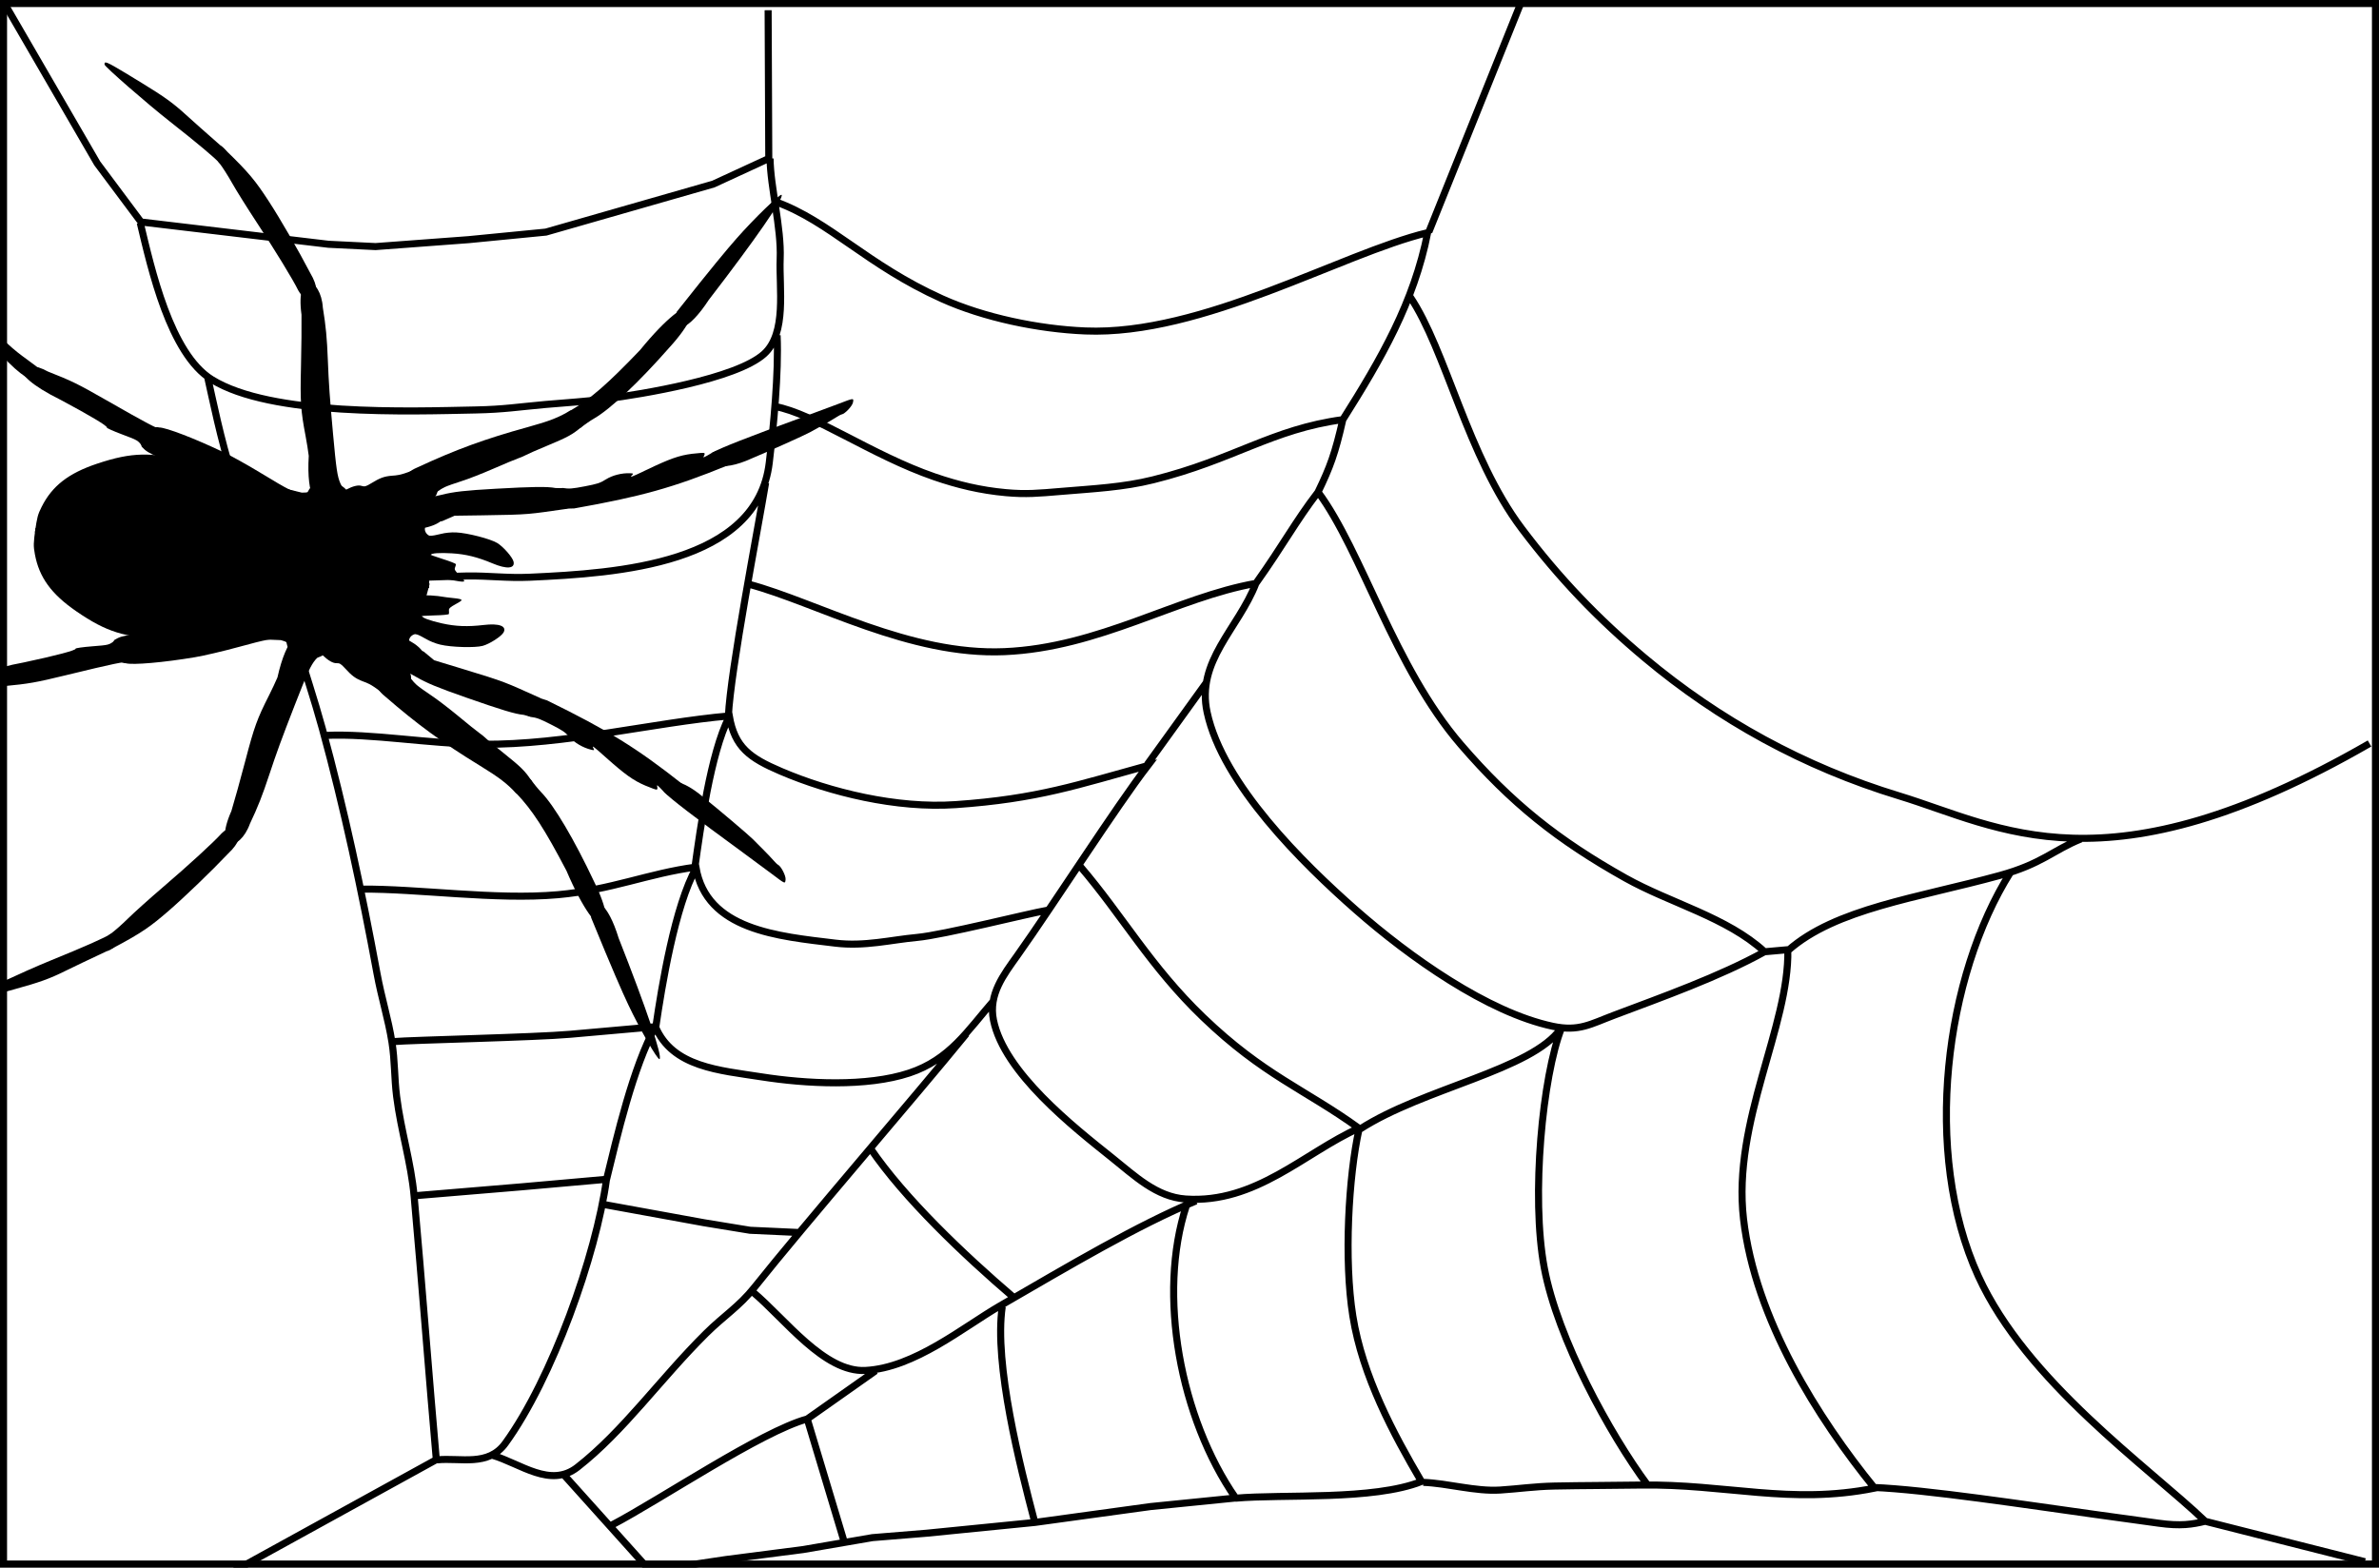 <?xml version="1.0" encoding="UTF-8" standalone="no"?>
<!-- Created with Inkscape (http://www.inkscape.org/) -->

<svg
   version="1.1"
   id="svg2486"
   width="674.363"
   height="444.423"
   viewBox="0 0 674.363 444.423"
   style="background: black"
   sodipodi:docname="spider03.svg"
   inkscape:version="1.1.1 (3bf5ae0d25, 2021-09-20)"
   xmlns:inkscape="http://www.inkscape.org/namespaces/inkscape"
   xmlns:sodipodi="http://sodipodi.sourceforge.net/DTD/sodipodi-0.dtd"
   xmlns="http://www.w3.org/2000/svg"
   xmlns:svg="http://www.w3.org/2000/svg">
  <rect x="0" y="0" width="674.363" height="444.423" fill="#808080" stroke="none"/>
  <script
     href="animate.js"
     id="script3666" />
  <defs
     id="defs2490" />
  <sodipodi:namedview
     id="namedview2488"
     pagecolor="#000000"
     bordercolor="#666666"
     borderopacity="1.0"
     inkscape:pageshadow="2"
     inkscape:pageopacity="0"
     inkscape:pagecheckerboard="0"
     showgrid="false"
     inkscape:zoom="1.4142136"
     inkscape:cx="319.25871"
     inkscape:cy="249.60869"
     inkscape:window-width="1916"
     inkscape:window-height="1037"
     inkscape:window-x="0"
     inkscape:window-y="18"
     inkscape:window-maximized="1"
     inkscape:current-layer="layer1"
     objecttolerance="1"
     fit-margin-top="0"
     fit-margin-left="0"
     fit-margin-right="0"
     fit-margin-bottom="0" />
  <g
     inkscape:groupmode="layer"
     id="layer1"
     inkscape:label="web"
     transform="translate(164.307,79.966)"
     style="display:inline">
    <rect
       style="opacity:1;fill:#ffffff;fill-opacity:1;stroke:#000000;stroke-width:2;stroke-linecap:round;stroke-miterlimit:4;stroke-dasharray:none;stroke-opacity:1"
       id="rect22560"
       width="672.363"
       height="442.423"
       x="-163.307"
       y="-78.966" />
    <path
       style="fill:none;stroke:#000000;stroke-width:2;stroke-miterlimit:4;stroke-dasharray:none;stroke-opacity:1"
       d="m 53.431,-77.065 0.183,42.038 -15.718,7.251 -47.454,13.61 -21.929,2.144 -26.369,1.963 -13.329,-0.654 -53.149,-6.319 -12.409,-16.622 -26.845,-46.283 m 217.571,44.895 c 0.079,8.151 3.228,19.524 2.863,28.457 -0.335,8.243 1.969,21.1 -4.579,26.977 -7.932,7.118 -35.018,11.425 -44.366,12.67 -6.435,0.856 -10.673,1.033 -17.549,1.643 -7.725,0.685 -11.767,1.395 -19.769,1.554 -18.756,0.378 -58.06,1.821 -74.864,-8.618 -11.82,-7.344 -17.145,-31.382 -20.265,-44.406 M 55.977,15.108 c 0.478,10.653 -1.025,25.97 -2.224,36.095 -3.404,28.775 -42.903,31.351 -67.906,32.48 -6.462,0.29 -11.612,-0.45 -17.727,-0.357 -12.645,0.192 -40.396,2.468 -52.528,-4.439 -12.123,-6.901 -18.103,-38.95 -21.131,-52.339 m -1.842,344.058 66.754,-36.746 c -1.928,-21.741 -4.17,-51.217 -6.286,-74.65 -0.877,-9.715 -3.723,-18.458 -4.964,-28.316 -0.667,-5.303 -0.487,-10.099 -1.32,-15.367 -1.045,-6.612 -2.945,-12.471 -4.246,-19.531 -4.245,-23.026 -9.328,-46.947 -15.493,-69.41 C -77.531,109.844 -83.559,95.26 -85.417,78.301 m 13.311,50.228 c 13.29,-0.604 29.1,2.391 44.458,2.513 23.635,0.191 48.388,-6.125 70.066,-8.05 1.524,8.941 5.833,11.954 14.677,15.733 13.894,5.939 32.722,10.584 49.487,9.425 23.354,-1.616 34.776,-5.671 54.487,-11.082 -9.132,11.879 -26.517,39.118 -37.012,53.891 -3.84,5.406 -8.236,10.985 -6.747,18.294 3.034,14.881 22.67,30.28 33.537,38.967 6.499,5.195 12.639,11.177 20.948,11.744 19.859,1.356 33.679,-13.154 49.092,-20.082 -15.336,-11.062 -27.039,-14.997 -44.178,-31.474 -14.939,-14.362 -22.915,-28.863 -34.807,-42.737 m -203.798,6.434 c 16.059,-0.146 38.104,3.147 55.724,1.584 15.156,-1.344 25.661,-6.052 39.12,-7.829 2.998,17.897 23.295,19.596 39.514,21.559 8.333,1.008 15.719,-0.928 23.152,-1.612 7.602,-0.699 31.428,-6.765 36.919,-7.696 m -185.528,37.234 c 5.93,-0.477 40.358,-1.203 50.332,-2.088 8.981,-0.797 15.767,-1.398 24.141,-2.141 4.87,11.493 18.18,12.35 30.014,14.204 12.658,1.983 29.876,2.916 41.931,-1.073 11.524,-3.814 16.614,-12.115 23.907,-20.467 M -40.448,333.916 c 6.744,-0.679 14.509,2.022 19.39,-4.706 C -7.807,310.943 4.652,275.991 7.621,254.373 l -24.141,2.141 -30.298,2.53 m 22.089,73.564 c 8.021,2.378 16.403,9.418 24.107,3.406 13.078,-10.207 23.489,-25.083 36.448,-37.938 5.024,-4.983 9.362,-7.596 13.698,-13.034 14.42,-18.091 45.199,-53.644 60.086,-71.906 m -114.061,125.048 24.422,27.194 21.54,-3.213 21.868,-2.824 19.608,-3.374 15.372,-1.254 30.695,-3.057 32.779,-4.5 24.116,-2.424 C 170.229,322.039 163.726,287.013 171.969,261.916 M 9.144,352.391 C 22.957,345.147 51.547,325.841 64.52,322.322 l 10.546,35.092 M 21.32,370.977 19.869,365.526 M 6.746,261.493 35.255,266.686 48.31,268.825 62.043,269.454 M 7.624,254.422 C 10.497,242.662 15.191,222.332 21.529,211.03 m 0.094,-0.05 c 1.643,-11.314 5.39,-34.139 11.415,-44.884 m -0.333,-0.379 c 1.49,-10.661 4.4,-32.023 9.627,-42.383 m 6.775,162.99 c 9.145,7.656 20.2,22.841 31.888,22.243 13.879,-0.71 27.755,-12.289 38.188,-18.33 19.717,-11.417 38.945,-22.839 55.518,-29.729 M 42.165,123.077 c 0.589,-12.93 8.441,-53.449 10.554,-66.154 M 64.52,322.322 83.892,308.663 M 47.979,85.665 c 19.321,5.192 45.53,20.273 72.452,19.117 26.92,-1.156 48.769,-15.374 71.275,-19.364 -5.084,12.986 -16.993,21.986 -13.824,36.618 4.403,20.323 27.106,42.747 42.14,55.953 15.22,13.373 37.319,29.06 55.813,33.001 7.415,1.581 10.736,-0.625 17.417,-3.14 13.519,-5.092 29.821,-10.893 42.643,-17.985 -10.681,-9.799 -26.744,-13.767 -39.455,-20.897 C 277.38,158.281 264.153,147.806 249.793,131.142 230.857,109.165 221.813,76.373 209.317,59.525 202.717,68.184 199.633,74.262 191.706,85.418 M 55.36,35.274 c 11,1.973 27.397,13.792 45.192,19.936 6.571,2.266 13.081,3.845 20.306,4.497 5.71,0.515 9.242,0.178 15.453,-0.344 9.586,-0.804 17.758,-1.188 26.25,-3.297 22.858,-5.677 33.637,-14.353 53.783,-17.071 -2.199,9.645 -3.607,13.455 -7.027,20.531 M 55.645,-22.727 c 15.248,5.531 25.781,17.88 47.066,27.464 11.934,5.372 27.352,8.579 40.623,9.125 33.222,1.365 72.521,-21.947 97.062,-27.877 -3.941,19.813 -13.131,35.703 -24.053,53.009 M 122.906,287.755 C 109.091,275.942 92.051,259.781 82.402,245.583 m 46.487,105.536 c -3.954,-15.058 -11.477,-44.345 -9.093,-60.637 m 41.079,-153.665 16.87,-23.394 m 8.119,231.365 c 13.67,-1.212 38.994,0.704 52.756,-4.727 -7.917,-13.498 -16.715,-29.831 -19.447,-46.939 -2.54,-15.894 -1.218,-39.553 1.751,-52.916 m 0.303,-0.076 c 18.013,-11.633 48.674,-16.737 56.897,-28.493 m -38.97,128.657 c 6.957,0.259 14.737,2.63 21.8,2.178 5.276,-0.337 9.585,-1.017 15.383,-1.134 8.991,-0.181 13.953,-0.122 24.306,-0.28 24.466,-0.374 42.478,5.671 66.435,0.882 -16.11,-19.857 -33.872,-47.902 -37.163,-76.336 -3.196,-27.631 13.005,-54.611 12.565,-76.322 l -6.584,0.584 M 235.37,4.126 c 10.203,15.088 16.258,45.297 31.676,65.762 10.624,14.099 21.702,25.648 34.924,36.716 20.959,17.545 45.054,30.854 72.031,39.063 28.522,8.678 58.527,28.289 133.373,-14.845 M 240.718,-14.195 266.813,-79.157 m 35.838,420.117 c -10.572,-14.28 -25.437,-41.297 -29.215,-61.498 -3.786,-20.242 -0.48,-54.427 4.903,-68.01 m 64.216,-21.952 c 13.398,-11.886 36.728,-14.878 59.99,-21.263 11.954,-3.283 14.938,-7.071 23.021,-10.36 m -58.928,183.854 c 14.839,0.563 44.361,5.082 63.033,7.667 5.755,0.796 12.384,1.696 17.903,2.472 6.258,0.879 9.552,0.338 13.234,-0.547 -16.419,-15.62 -50.66,-39.565 -64.338,-69.501 -16.02,-35.064 -9.385,-85.147 9.104,-114.446 m 55.06,183.914 45.429,11.503"
       id="path16323"
       sodipodi:nodetypes="ccccccccccccccscccccccccccscccscccccccscccccccscccccscccccccccccccccccccccccccccccccccccccccccccccccccccccccccccccccsccccccccccccccccccccsccccccccscccccccccccccccccc" />
  </g>
  <g
     inkscape:groupmode="layer"
     inkscape:label="spider-layer"
     id="spider-translate"
     style="display:inline"
     sodipodi:insensitive="true"
     transform="translate(0.243,-0.246)">
    <g
       id="spider-rotate"
       transform="rotate(8.04,128.296,-264.835)"
       inkscape:transform-center-x="-21.92031">
      <g
         id="g3852"
         style="fill:#000000">
        <g
           id="leg1a"
           inkscape:transform-center-x="-55.06347"
           inkscape:transform-center-y="-22.366743"
           style="fill:#000000"
           transform="rotate(-15,180.167,141.723)">
          <g
             id="leg1b"
             inkscape:transform-center-x="-41.876954"
             inkscape:transform-center-y="-7.2971954"
             transform="rotate(-2.037,215.831,142.643)"
             style="fill:#000000">
            <g
               id="leg1c"
               inkscape:transform-center-x="-19.456238"
               inkscape:transform-center-y="-4.0845189"
               transform="rotate(-0.276,261.668,138.475)"
               style="fill:#000000">
              <path
                 id="path2860"
                 style="fill:#000000;stroke-width:1"
                 d="m 271.539,139.979 c 4.842,-1.138 15.959,-4.1 17.439,-4.646 0.44,-0.162 2.096,-0.756 3.68,-1.318 1.584,-0.562 3.484,-1.293 4.223,-1.623 0.738,-0.33 1.538,-0.6 1.777,-0.6 0.934,0 3.357,-1.864 3.699,-2.846 0.43,-1.232 0.549,-1.226 -4.336,-0.217 -2.07,0.427 -6.5,1.298 -9.844,1.936 -16.553,3.154 -25.264,5.03 -27.533,5.932 -2.815,2.862 1.072,6.09 10.895,3.383 z"
                 sodipodi:nodetypes="cssssssscc" />
            </g>
            <path
               id="path3974"
               style="fill:#000000;stroke-width:1"
               d="m 219.539,146.082 c 19.311,-0.353 28.688,-1.435 44.946,-5.257 2.378,-1.843 -0.113,-5.503 -3.841,-4.229 -2.761,1.097 -2.929,1.13 -2.379,0.467 0.223,-0.268 0.299,-0.591 0.172,-0.719 -0.127,-0.128 -1.695,-0.279 -3.484,-0.336 -3.678,-0.116 -6.475,0.404 -13.555,2.521 -4.591,1.373 -5.025,1.457 -4.176,0.812 0.517,-0.392 0.479,-0.447 -0.439,-0.631 -2.342,-0.468 -5.068,-0.216 -7.094,0.656 -1.736,0.747 -2.529,0.875 -6.201,0.996 -3.618,0.12 -4.495,0.048 -6.24,-0.516 -3.578,-0.653 -7.176,5.423 2.291,6.234 z"
               sodipodi:nodetypes="cccsscssssscc" />
          </g>
          <path
             id="path4761"
             style="fill:#000000;stroke-width:1"
             d="m 182.098,144.992 3.68,-1.1 7.682,0.828 c 13.854,1.494 13.098,1.295 24.018,1.095 3.52,-0.479 3.535,-5.805 -2.291,-6.234 -2.337,-0.754 -6.433,-1.181 -16.911,-1.869 -8.671,-0.569 -11.894,-0.601 -15.504,-0.148 -1.469,0.184 -2.736,0.27 -2.816,0.189 -3.032,0.572 -5.629,7.584 2.143,7.238 z"
             sodipodi:nodetypes="ccsccsccc" />
        </g>
        <g
           id="leg3a"
           inkscape:transform-center-x="-43.743097"
           inkscape:transform-center-y="-45.614131"
           style="fill:#000000"
           transform="rotate(-3.227,174.82,135.314)">
          <g
             id="leg3b"
             inkscape:transform-center-x="-24.308307"
             inkscape:transform-center-y="-35.257421"
             style="fill:#000000"
             transform="rotate(1.621,215.849,114.276)">
            <g
               id="leg3c"
               inkscape:transform-center-x="-10.150063"
               inkscape:transform-center-y="-18.23515"
               style="fill:#000000"
               transform="rotate(-5.391,244.311,80.929)">
              <path
                 id="path5674"
                 style="fill:#000000;stroke-width:1"
                 d="m 251.826,75.631 c 12.829,-17.296 20.868,-29.351 20.09,-30.129 -0.427,-0.427 -7.612,6.779 -12.492,12.529 -2.763,3.256 -6.875,8.36 -16.634,21.178 -1.304,7.228 3.567,5.155 9.037,-3.579 z"
                 sodipodi:nodetypes="csscc" />
            </g>
            <path
               id="path6236"
               style="fill:#000000;stroke-width:1"
               d="m 219.342,114.99 c 0.9,-0.918 2.428,-2.252 3.396,-2.963 4.305,-3.163 11.431,-11.588 19.084,-22.561 10.004,-13.836 4.953,-18.746 -8.322,1.844 -8.021,10.536 -12.39,15.295 -17.627,19.207 -3.524,3.22 -2.743,8.455 3.469,4.473 z"
               sodipodi:nodetypes="cscccc" />
          </g>
          <path
             id="path7485"
             style="fill:#000000;stroke-width:1"
             d="m 178.935,137.944 c 0.662,-0.749 2.052,-2.064 3.288,-2.776 0.723,-0.416 2.796,-1.36 4.605,-2.096 1.81,-0.736 5.698,-2.642 8.641,-4.236 2.942,-1.594 5.997,-3.185 6.789,-3.535 0.792,-0.35 1.8,-0.887 2.24,-1.191 0.44,-0.305 2.96,-1.671 5.6,-3.037 5.656,-2.926 7.052,-3.845 9.244,-6.082 1.67,-1.806 -0.83,-4.863 -3.469,-4.473 -2.897,2.164 -5.588,3.489 -11.535,5.68 -11.879,4.376 -19.713,8.011 -30.352,14.08 -7.774,4.035 -1.541,12.127 4.949,7.667 z"
             sodipodi:nodetypes="cssssssccscc" />
        </g>
        <g
           id="leg5a"
           inkscape:transform-center-x="34.654213"
           inkscape:transform-center-y="-57.638184"
           transform="rotate(-4.953,149.272,141.582)"
           style="fill:#000000">
          <g
             id="leg5b"
             inkscape:transform-center-x="31.837373"
             inkscape:transform-center-y="-27.956301"
             transform="rotate(-4.365,141.481,84.345)"
             style="fill:#000000">
            <g
               id="leg5c"
               inkscape:transform-center-x="17.355827"
               inkscape:transform-center-y="-9.5656309"
               transform="rotate(-2.733,117.53,45.183)"
               style="fill:#000000">
              <path
                 id="path8417"
                 style="fill:#000000;stroke-width:1"
                 d="m 86.33,16.572 c -0.2,0.038 -0.232,0.251 -0.232,0.561 0,0.602 11.059,11.704 17.281,17.35 7.641,6.933 12.059,11.199 13.4,12.938 2.877,0.972 3.711,-2.753 0.396,-5.219 -3.452,-3.478 -7.492,-7.604 -8.977,-9.168 -3.438,-3.621 -5.766,-5.564 -11.887,-9.926 -7.272,-5.182 -9.382,-6.648 -9.982,-6.535 z"
                 sodipodi:nodetypes="sssccssss" />
            </g>
            <path
               id="path9003"
               style="fill:#000000;stroke-width:1"
               d="m 116.779,47.42 c 0.742,0.962 2.269,3.477 3.393,5.59 1.124,2.113 4.194,7.274 6.822,11.471 5.124,8.181 9.849,16.326 11.289,19.457 2.24,4.445 7.909,2.926 3.467,-4.93 -3.103,-6.322 -8.129,-15.484 -11.303,-20.604 -3.505,-5.654 -5.367,-8.16 -11.81,-14.651 -1.461,-1.552 -4.016,1.227 -1.858,3.667 z"
               sodipodi:nodetypes="cssccscc" />
          </g>
          <path
             id="path9304"
             style="fill:#000000;stroke-width:1"
             d="m 139.533,90.99 c 0.199,2.816 0.489,9.441 0.646,14.721 0.298,10.015 0.582,12.351 2.391,19.68 0.413,1.672 0.94,4.119 1.17,5.439 -0.155,23.801 13.042,12.534 9.395,7.356 -0.99,-1.954 -1.41,-4.008 -2.875,-14.074 -1.458,-10.015 -1.972,-14.147 -2.574,-20.641 -0.583,-6.292 -1.076,-9.579 -2.219,-14.809 -1.008,-8.496 -8.41,-10.663 -5.934,2.328 z"
             sodipodi:nodetypes="cssccsscc" />
        </g>
        <path
           id="path2571"
           style="fill:#000000;stroke-width:1"
           d="m 143.953,141.562 c -0.123,0.123 -0.857,0.294 -1.631,0.381 -14.702,-1.405 -4.226,-0.474 -27.744,-4.018 -0.737,-0.237 -2.146,-0.098 -5.855,-0.41 -10.335,-0.87 -15.468,-0.343 -25.023,4.436 -7.649,3.825 -11.72,8.039 -13.826,14.318 -0.775,2.312 -0.86,3.026 -0.873,7.361 -1e-4,0.033 0.002,0.04 0.002,0.072 h 112.844 c -0.726,-6.422 -1.265,-8.74 -1.428,-14.637 -1.167,0.005 -2.227,-1.079 -2.1,-2.146 9.041,-3.439 4.09,-8.507 1.637,-9.166 2.172,-4.266 -4.274,-8.098 -7.38,-6.442 -3.449,1.968 -4.292,2.004 -5.63,2.313 -2.162,0.499 -3.25,1.084 -5.549,2.984 -1.281,1.059 -1.69,1.232 -2.531,1.074 -0.986,-0.185 -2.426,0.384 -4.188,1.654 -2.986,-2.343 -9.045,-3.007 -10.725,2.225 z"
           sodipodi:nodetypes="cccsscscccccccsssc" />
        <g
           id="leg7a"
           inkscape:transform-center-x="59.202863"
           inkscape:transform-center-y="-19.267682"
           transform="rotate(-8.413,140.762,145.195)"
           style="fill:#000000">
          <g
             id="leg7b"
             inkscape:transform-center-x="32.262972"
             inkscape:transform-center-y="-22.64146"
             style="fill:#000000"
             transform="rotate(6.881,98.346,130.162)">
            <g
               id="leg7c"
               inkscape:transform-center-x="16.788195"
               inkscape:transform-center-y="-13.34946"
               transform="rotate(11.467,63.886,113.077)"
               style="fill:#000000">
              <path
                 id="path9820"
                 style="fill:#000000;stroke-width:1"
                 d="M 64.35,109.562 C 56.377,106.881 57.594,107.568 44.498,101 c -6.952,-3.487 -13.577,-6.854 -14.721,-7.482 -2.639,-1.45 -5.08,-2.43 -5.463,-2.193 -0.651,0.402 -0.185,1.039 2.299,3.139 1.707,1.443 3.974,2.905 6.639,4.281 2.226,1.149 5.281,2.778 6.789,3.619 1.509,0.841 7.845,4.123 14.08,7.293 14.154,7.945 14.464,2.113 10.229,-0.094 z"
                 sodipodi:nodetypes="csssssscc" />
            </g>
            <path
               id="path12181"
               style="fill:#000000;stroke-width:1"
               d="m 102.475,123.471 c -1.346,0 -4.038,-1.047 -16.986,-6.607 -8.182,-3.514 -9.932,-4.135 -16.99,-6.029 -7.679,-3.183 -13.395,1.121 4.641,7.627 8.732,3.456 14.024,5.86 13.777,6.26 -0.093,0.15 1.937,0.799 4.51,1.443 4.676,1.171 4.678,1.172 6.072,2.723 5.947,2.022 9.208,-3.104 4.977,-5.416 z"
               sodipodi:nodetypes="csccsscc" />
          </g>
          <path
             id="path12670"
             style="fill:#000000;stroke-width:1"
             d="m 143.11,143.639 c 0,0 -0.995,-1.683 -1.769,-1.596 -1.591,-0.47 -1.839,-0.342 -9.802,-5.274 -3.608,-2.234 -8.433,-4.976 -10.721,-6.094 -8.047,-3.93 -16.385,-7.205 -18.344,-7.205 -2.194,-0.672 -6.017,2.014 -4.977,5.416 1.117,1.242 2.018,1.82 4.518,2.896 4.967,2.14 12.562,5.854 12.562,6.143 29.242,16.158 29.778,8.869 28.532,5.713 z"
             sodipodi:nodetypes="ccssccscc" />
        </g>
        <g
           id="m1a"
           inkscape:transform-center-x="-11.781382"
           inkscape:transform-center-y="-1.2212816"
           transform="rotate(-5.475,179.163,152.099)"
           style="fill:#000000">
          <path
             id="path14528"
             style="fill:#000000;stroke-width:1"
             d="m 180.818,154.461 c 0,-0.465 2.437,-0.751 5.949,-0.695 3.934,0.062 7.303,0.738 11.592,2.322 4.113,1.519 6.457,1.238 5.967,-0.713 -0.308,-1.226 -3.088,-4.141 -4.877,-5.115 -2.008,-1.093 -8.566,-2.469 -11.766,-2.469 -1.429,0 -3.112,0.244 -4.357,0.635 -1.116,0.35 -2.424,0.639 -2.908,0.641 -4.728,0.448 -3.748,6.226 0.4,5.395 z"
             sodipodi:nodetypes="csssssscc" />
        </g>
        <g
           id="m1b"
           inkscape:transform-center-x="-5.3222459"
           inkscape:transform-center-y="0.37206247"
           transform="rotate(-8.898,178.243,156.98)"
           style="fill:#000000">
          <path
             id="path14726"
             style="fill:#000000;stroke-width:1"
             d="m 186.51,161.871 c 4.947,0.96 4.985,0.947 3.051,-1.041 -1.315,-1.351 -1.583,-1.805 -1.371,-2.32 0.145,-0.352 0.275,-0.79 0.287,-0.975 0.012,-0.184 -1.706,-0.896 -3.818,-1.584 -2.112,-0.688 -3.84,-1.358 -3.84,-1.49 -6.962,-0.13 -8.369,5.666 5.691,7.41 z"
             sodipodi:nodetypes="csssscc" />
        </g>
      </g>
      <g
         id="g15251"
         style="fill:#000000"
         transform="matrix(1,0,0,-1,0,326.123)">
        <g
           id="leg2a"
           inkscape:transform-center-x="-55.06347"
           inkscape:transform-center-y="-22.366743"
           style="fill:#000000"
           transform="rotate(-15,180.167,141.723)">
          <g
             id="leg2b"
             inkscape:transform-center-x="-41.876954"
             inkscape:transform-center-y="-7.2971954"
             transform="rotate(-2.037,215.831,142.643)"
             style="fill:#000000">
            <g
               id="leg2c"
               inkscape:transform-center-x="-19.456238"
               inkscape:transform-center-y="-4.0845189"
               transform="rotate(-0.276,261.668,138.475)"
               style="fill:#000000">
              <path
                 id="path15193"
                 style="fill:#000000;stroke-width:1"
                 d="m 271.539,139.979 c 4.842,-1.138 15.959,-4.1 17.439,-4.646 0.44,-0.162 2.096,-0.756 3.68,-1.318 1.584,-0.562 3.484,-1.293 4.223,-1.623 0.738,-0.33 1.538,-0.6 1.777,-0.6 0.934,0 3.357,-1.864 3.699,-2.846 0.43,-1.232 0.549,-1.226 -4.336,-0.217 -2.07,0.427 -6.5,1.298 -9.844,1.936 -16.553,3.154 -25.264,5.03 -27.533,5.932 -2.815,2.862 1.072,6.09 10.895,3.383 z"
                 sodipodi:nodetypes="cssssssscc" />
            </g>
            <path
               id="path15197"
               style="fill:#000000;stroke-width:1"
               d="m 219.539,146.082 c 19.311,-0.353 28.688,-1.435 44.946,-5.257 2.378,-1.843 -0.113,-5.503 -3.841,-4.229 -2.761,1.097 -2.929,1.13 -2.379,0.467 0.223,-0.268 0.299,-0.591 0.172,-0.719 -0.127,-0.128 -1.695,-0.279 -3.484,-0.336 -3.678,-0.116 -6.475,0.404 -13.555,2.521 -4.591,1.373 -5.025,1.457 -4.176,0.812 0.517,-0.392 0.479,-0.447 -0.439,-0.631 -2.342,-0.468 -5.068,-0.216 -7.094,0.656 -1.736,0.747 -2.529,0.875 -6.201,0.996 -3.618,0.12 -4.495,0.048 -6.24,-0.516 -3.578,-0.653 -7.176,5.423 2.291,6.234 z"
               sodipodi:nodetypes="cccsscssssscc" />
          </g>
          <path
             id="path15201"
             style="fill:#000000;stroke-width:1"
             d="m 182.098,144.992 3.68,-1.1 7.682,0.828 c 13.854,1.494 13.098,1.295 24.018,1.095 3.52,-0.479 3.535,-5.805 -2.291,-6.234 -2.337,-0.754 -6.433,-1.181 -16.911,-1.869 -8.671,-0.569 -11.894,-0.601 -15.504,-0.148 -1.469,0.184 -2.736,0.27 -2.816,0.189 -3.032,0.572 -5.629,7.584 2.143,7.238 z"
             sodipodi:nodetypes="ccsccsccc" />
        </g>
        <g
           id="leg4a"
           inkscape:transform-center-x="-43.743097"
           inkscape:transform-center-y="-45.614131"
           style="fill:#000000"
           transform="rotate(-3.227,174.82,135.314)">
          <g
             id="leg4b"
             inkscape:transform-center-x="-24.308307"
             inkscape:transform-center-y="-35.257421"
             style="fill:#000000"
             transform="rotate(1.621,215.849,114.276)">
            <g
               id="leg4c"
               inkscape:transform-center-x="-10.150063"
               inkscape:transform-center-y="-18.23515"
               style="fill:#000000"
               transform="rotate(-5.391,244.311,80.929)">
              <path
                 id="path15205"
                 style="fill:#000000;stroke-width:1"
                 d="m 251.826,75.631 c 12.829,-17.296 20.868,-29.351 20.09,-30.129 -0.427,-0.427 -7.612,6.779 -12.492,12.529 -2.763,3.256 -6.875,8.36 -16.634,21.178 -1.304,7.228 3.567,5.155 9.037,-3.579 z"
                 sodipodi:nodetypes="csscc" />
            </g>
            <path
               id="path15209"
               style="fill:#000000;stroke-width:1"
               d="m 219.342,114.99 c 0.9,-0.918 2.428,-2.252 3.396,-2.963 4.305,-3.163 11.431,-11.588 19.084,-22.561 10.004,-13.836 4.953,-18.746 -8.322,1.844 -8.021,10.536 -12.39,15.295 -17.627,19.207 -3.524,3.22 -2.743,8.455 3.469,4.473 z"
               sodipodi:nodetypes="cscccc" />
          </g>
          <path
             id="path15213"
             style="fill:#000000;stroke-width:1"
             d="m 178.935,137.944 c 0.662,-0.749 2.052,-2.064 3.288,-2.776 0.723,-0.416 2.796,-1.36 4.605,-2.096 1.81,-0.736 5.698,-2.642 8.641,-4.236 2.942,-1.594 5.997,-3.185 6.789,-3.535 0.792,-0.35 1.8,-0.887 2.24,-1.191 0.44,-0.305 2.96,-1.671 5.6,-3.037 5.656,-2.926 7.052,-3.845 9.244,-6.082 1.67,-1.806 -0.83,-4.863 -3.469,-4.473 -2.897,2.164 -5.588,3.489 -11.535,5.68 -11.879,4.376 -19.713,8.011 -30.352,14.08 -7.774,4.035 -1.541,12.127 4.949,7.667 z"
             sodipodi:nodetypes="cssssssccscc" />
        </g>
        <g
           id="leg6a"
           inkscape:transform-center-x="34.654213"
           inkscape:transform-center-y="-57.638184"
           transform="rotate(-4.953,149.272,141.582)"
           style="fill:#000000">
          <g
             id="leg6b"
             inkscape:transform-center-x="31.837373"
             inkscape:transform-center-y="-27.956301"
             transform="rotate(-4.365,141.481,84.345)"
             style="fill:#000000">
            <g
               id="leg6c"
               inkscape:transform-center-x="17.355827"
               inkscape:transform-center-y="-9.5656309"
               transform="rotate(-2.733,117.53,45.183)"
               style="fill:#000000">
              <path
                 id="path15217"
                 style="fill:#000000;stroke-width:1"
                 d="m 86.33,16.572 c -0.2,0.038 -0.232,0.251 -0.232,0.561 0,0.602 11.059,11.704 17.281,17.35 7.641,6.933 12.059,11.199 13.4,12.938 2.877,0.972 3.711,-2.753 0.396,-5.219 -3.452,-3.478 -7.492,-7.604 -8.977,-9.168 -3.438,-3.621 -5.766,-5.564 -11.887,-9.926 -7.272,-5.182 -9.382,-6.648 -9.982,-6.535 z"
                 sodipodi:nodetypes="sssccssss" />
            </g>
            <path
               id="path15221"
               style="fill:#000000;stroke-width:1"
               d="m 116.779,47.42 c 0.742,0.962 2.269,3.477 3.393,5.59 1.124,2.113 4.194,7.274 6.822,11.471 5.124,8.181 9.849,16.326 11.289,19.457 2.24,4.445 7.909,2.926 3.467,-4.93 -3.103,-6.322 -8.129,-15.484 -11.303,-20.604 -3.505,-5.654 -5.367,-8.16 -11.81,-14.651 -1.461,-1.552 -4.016,1.227 -1.858,3.667 z"
               sodipodi:nodetypes="cssccscc" />
          </g>
          <path
             id="path15225"
             style="fill:#000000;stroke-width:1"
             d="m 139.533,90.99 c 0.199,2.816 0.489,9.441 0.646,14.721 0.298,10.015 0.582,12.351 2.391,19.68 0.413,1.672 0.94,4.119 1.17,5.439 -0.155,23.801 13.042,12.534 9.395,7.356 -0.99,-1.954 -1.41,-4.008 -2.875,-14.074 -1.458,-10.015 -1.972,-14.147 -2.574,-20.641 -0.583,-6.292 -1.076,-9.579 -2.219,-14.809 -1.008,-8.496 -8.41,-10.663 -5.934,2.328 z"
             sodipodi:nodetypes="cssccsscc" />
        </g>
        <path
           id="path15229"
           style="fill:#000000;stroke-width:1"
           d="m 143.953,141.562 c -0.123,0.123 -0.857,0.294 -1.631,0.381 -14.702,-1.405 -4.226,-0.474 -27.744,-4.018 -0.737,-0.237 -2.146,-0.098 -5.855,-0.41 -10.335,-0.87 -15.468,-0.343 -25.023,4.436 -7.649,3.825 -11.72,8.039 -13.826,14.318 -0.775,2.312 -0.86,3.026 -0.873,7.361 -1e-4,0.033 0.002,0.04 0.002,0.072 h 112.844 c -0.726,-6.422 -1.265,-8.74 -1.428,-14.637 -1.167,0.005 -2.227,-1.079 -2.1,-2.146 9.041,-3.439 4.09,-8.507 1.637,-9.166 2.172,-4.266 -4.274,-8.098 -7.38,-6.442 -3.449,1.968 -4.292,2.004 -5.63,2.313 -2.162,0.499 -3.25,1.084 -5.549,2.984 -1.281,1.059 -1.69,1.232 -2.531,1.074 -0.986,-0.185 -2.426,0.384 -4.188,1.654 -2.986,-2.343 -9.045,-3.007 -10.725,2.225 z"
           sodipodi:nodetypes="cccsscscccccccsssc" />
        <g
           id="leg8a"
           inkscape:transform-center-x="59.202863"
           inkscape:transform-center-y="-19.267682"
           transform="rotate(-8.413,140.762,145.195)"
           style="fill:#000000">
          <g
             id="leg8b"
             inkscape:transform-center-x="32.262972"
             inkscape:transform-center-y="-22.64146"
             style="fill:#000000"
             transform="rotate(6.881,98.346,130.162)">
            <g
               id="leg8c"
               inkscape:transform-center-x="16.788195"
               inkscape:transform-center-y="-13.34946"
               transform="rotate(11.467,63.886,113.077)"
               style="fill:#000000">
              <path
                 id="path15231"
                 style="fill:#000000;stroke-width:1"
                 d="M 64.35,109.562 C 56.377,106.881 57.594,107.568 44.498,101 c -6.952,-3.487 -13.577,-6.854 -14.721,-7.482 -2.639,-1.45 -5.08,-2.43 -5.463,-2.193 -0.651,0.402 -0.185,1.039 2.299,3.139 1.707,1.443 3.974,2.905 6.639,4.281 2.226,1.149 5.281,2.778 6.789,3.619 1.509,0.841 7.845,4.123 14.08,7.293 14.154,7.945 14.464,2.113 10.229,-0.094 z"
                 sodipodi:nodetypes="csssssscc" />
            </g>
            <path
               id="path15235"
               style="fill:#000000;stroke-width:1"
               d="m 102.475,123.471 c -1.346,0 -4.038,-1.047 -16.986,-6.607 -8.182,-3.514 -9.932,-4.135 -16.99,-6.029 -7.679,-3.183 -13.395,1.121 4.641,7.627 8.732,3.456 14.024,5.86 13.777,6.26 -0.093,0.15 1.937,0.799 4.51,1.443 4.676,1.171 4.678,1.172 6.072,2.723 5.947,2.022 9.208,-3.104 4.977,-5.416 z"
               sodipodi:nodetypes="csccsscc" />
          </g>
          <path
             id="path15239"
             style="fill:#000000;stroke-width:1"
             d="m 143.11,143.639 c 0,0 -0.995,-1.683 -1.769,-1.596 -1.591,-0.47 -1.839,-0.342 -9.802,-5.274 -3.608,-2.234 -8.433,-4.976 -10.721,-6.094 -8.047,-3.93 -16.385,-7.205 -18.344,-7.205 -2.194,-0.672 -6.017,2.014 -4.977,5.416 1.117,1.242 2.018,1.82 4.518,2.896 4.967,2.14 12.562,5.854 12.562,6.143 29.242,16.158 29.778,8.869 28.532,5.713 z"
             sodipodi:nodetypes="ccssccscc" />
        </g>
        <g
           id="m2a"
           inkscape:transform-center-x="-11.781382"
           inkscape:transform-center-y="-1.2212816"
           transform="rotate(-5.475,179.163,152.099)"
           style="fill:#000000">
          <path
             id="path15243"
             style="fill:#000000;stroke-width:1"
             d="m 180.818,154.461 c 0,-0.465 2.437,-0.751 5.949,-0.695 3.934,0.062 7.303,0.738 11.592,2.322 4.113,1.519 6.457,1.238 5.967,-0.713 -0.308,-1.226 -3.088,-4.141 -4.877,-5.115 -2.008,-1.093 -8.566,-2.469 -11.766,-2.469 -1.429,0 -3.112,0.244 -4.357,0.635 -1.116,0.35 -2.424,0.639 -2.908,0.641 -4.728,0.448 -3.748,6.226 0.4,5.395 z"
             sodipodi:nodetypes="csssssscc" />
        </g>
        <g
           id="m2b"
           inkscape:transform-center-x="-5.3222459"
           inkscape:transform-center-y="0.37206247"
           transform="rotate(-8.898,178.243,156.98)"
           style="fill:#000000">
          <path
             id="path15247"
             style="fill:#000000;stroke-width:1"
             d="m 186.51,161.871 c 4.947,0.96 4.985,0.947 3.051,-1.041 -1.315,-1.351 -1.583,-1.805 -1.371,-2.32 0.145,-0.352 0.275,-0.79 0.287,-0.975 0.012,-0.184 -1.706,-0.896 -3.818,-1.584 -2.112,-0.688 -3.84,-1.358 -3.84,-1.49 -6.962,-0.13 -8.369,5.666 5.691,7.41 z"
             sodipodi:nodetypes="csssscc" />
        </g>
      </g>
    </g>
  </g>
</svg>
